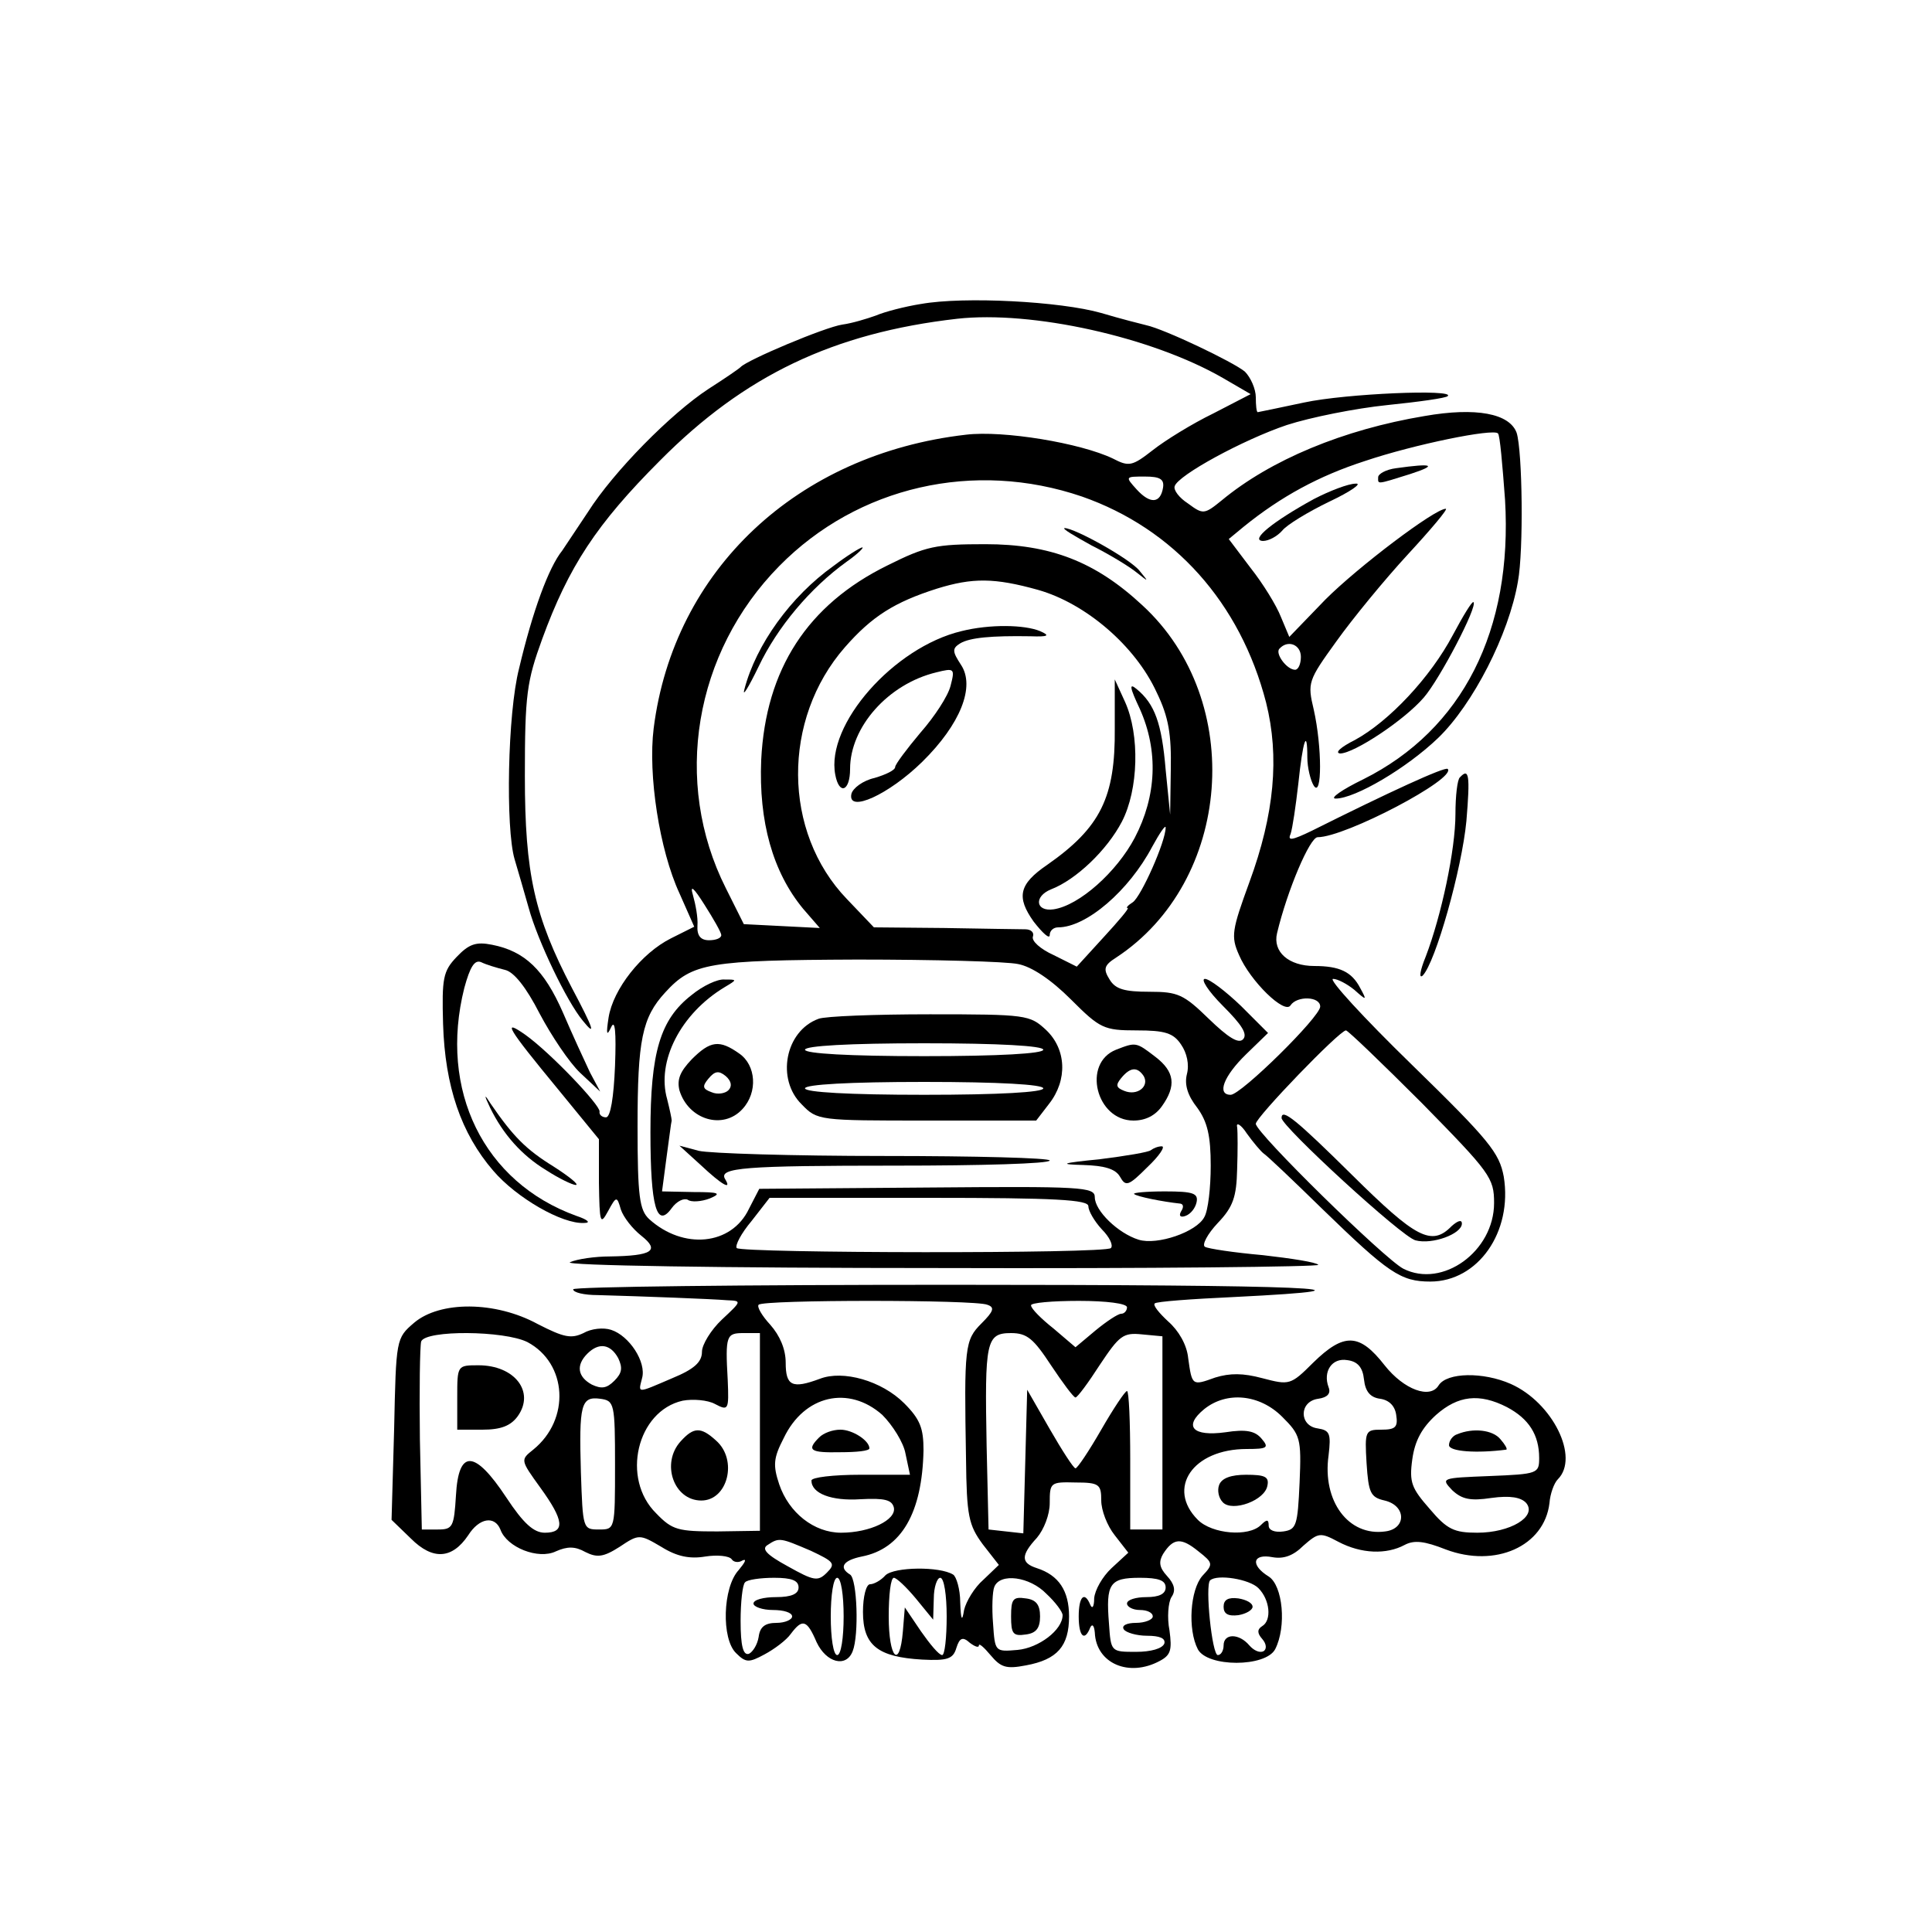 <?xml version="1.0" standalone="no"?>
<!DOCTYPE svg PUBLIC "-//W3C//DTD SVG 20010904//EN"
 "http://www.w3.org/TR/2001/REC-SVG-20010904/DTD/svg10.dtd">
<svg version="1.0" xmlns="http://www.w3.org/2000/svg"
 width="300pt" height="300pt" viewBox="0 0 300 300"
 preserveAspectRatio="xMidYMid meet">
<g transform="translate(0,300) scale(0.1,-0.1)"
fill="#000000" stroke="none">
<path d="M1430 2528 c-25 -4 -56 -12 -70 -18 -14 -5 -37 -12 -52 -14 -27 -4
-148 -55 -158 -66 -3 -3 -25 -18 -50 -34 -58 -38 -147 -128 -187 -191 -18 -27
-36 -54 -40 -60 -21 -26 -46 -94 -67 -183 -18 -70 -21 -248 -7 -296 5 -17 15
-51 22 -76 14 -51 59 -145 84 -175 21 -26 17 -13 -17 51 -58 111 -73 177 -73
329 0 127 3 147 27 213 41 112 84 178 183 277 131 132 269 198 461 220 116 13
302 -28 413 -92 l43 -25 -58 -30 c-33 -16 -75 -42 -94 -57 -32 -25 -37 -26
-62 -13 -50 24 -170 44 -228 37 -262 -30 -454 -210 -485 -456 -9 -72 9 -189
40 -256 l23 -52 -36 -18 c-46 -23 -90 -79 -97 -123 -4 -26 -3 -30 4 -15 6 13
8 -7 6 -60 -2 -49 -7 -80 -14 -80 -6 0 -11 4 -10 9 1 10 -76 91 -115 119 -37
26 -29 12 51 -85 l63 -77 0 -68 c1 -62 2 -66 14 -44 13 24 14 24 20 3 4 -12
18 -30 32 -41 29 -23 17 -31 -49 -32 -23 0 -51 -4 -62 -9 -11 -5 233 -9 574
-9 327 -1 592 2 588 5 -3 4 -42 10 -86 15 -45 4 -85 10 -90 13 -5 3 4 20 20
37 24 25 29 41 30 83 1 28 1 58 0 66 -2 8 6 4 15 -10 10 -14 22 -28 26 -31 5
-3 46 -42 91 -86 103 -100 122 -113 168 -113 74 0 128 77 114 163 -7 37 -22
56 -143 174 -75 73 -130 133 -122 133 7 0 22 -8 33 -17 19 -17 20 -17 9 3 -13
25 -32 34 -71 34 -40 0 -65 22 -58 51 16 67 51 149 63 149 43 0 216 91 202
106 -4 4 -91 -36 -211 -96 -31 -15 -38 -16 -33 -5 3 9 8 43 12 78 7 67 14 88
14 41 0 -16 5 -36 10 -44 13 -20 13 60 0 118 -10 42 -9 45 35 106 25 35 75 96
111 135 36 39 63 71 59 71 -17 0 -136 -90 -187 -141 l-56 -58 -13 31 c-7 18
-28 52 -47 76 l-34 45 23 19 c58 47 117 79 188 102 77 26 200 51 207 43 3 -2
7 -49 11 -103 12 -203 -66 -357 -220 -434 -33 -16 -53 -30 -43 -30 30 0 110
47 159 94 54 52 110 161 124 243 9 48 7 203 -2 231 -11 30 -63 40 -143 26
-126 -21 -239 -68 -315 -131 -27 -22 -29 -22 -52 -5 -14 9 -23 21 -21 27 5 17
106 72 174 95 37 12 107 26 156 31 49 5 92 11 94 14 12 11 -158 4 -223 -10
-38 -8 -71 -15 -72 -15 -2 0 -3 11 -3 23 0 13 -8 31 -17 40 -18 15 -125 66
-153 72 -8 2 -40 10 -70 19 -63 18 -213 26 -280 14z m250 -299 c143 -50 246
-165 286 -320 21 -84 13 -173 -26 -279 -27 -74 -29 -84 -16 -113 17 -40 71
-93 80 -78 10 15 46 14 46 -2 0 -16 -123 -137 -139 -137 -22 0 -11 29 24 63
l34 33 -42 42 c-24 23 -49 42 -56 42 -7 0 5 -19 28 -42 29 -29 39 -44 31 -52
-7 -7 -23 3 -53 32 -39 38 -48 42 -92 42 -39 0 -53 4 -62 19 -10 16 -9 22 10
34 180 118 202 399 41 547 -73 68 -143 95 -244 95 -77 0 -92 -3 -152 -33 -124
-61 -189 -161 -196 -302 -4 -96 18 -174 65 -231 l26 -30 -59 3 -59 3 -28 56
c-83 165 -49 366 83 500 122 124 303 165 470 108z m126 14 c-4 -25 -20 -26
-41 -3 -18 20 -18 20 13 20 23 0 30 -4 28 -17z m-194 -159 c74 -21 151 -87
184 -159 19 -39 23 -66 22 -120 l-1 -70 -7 70 c-6 72 -17 102 -45 125 -12 10
-11 3 5 -31 29 -65 26 -135 -8 -200 -28 -53 -86 -105 -126 -111 -28 -4 -31 20
-4 31 39 15 87 61 110 105 26 50 28 135 5 186 l-16 35 0 -76 c1 -107 -22 -154
-105 -212 -44 -30 -48 -50 -21 -88 14 -18 25 -28 25 -21 0 7 6 12 13 12 44 0
110 57 146 125 12 22 21 35 21 30 0 -22 -38 -107 -51 -116 -8 -5 -11 -9 -8 -9
3 0 -14 -20 -37 -45 l-42 -46 -36 18 c-20 9 -35 22 -32 29 2 6 -3 11 -12 11
-10 0 -66 1 -126 2 l-109 1 -42 44 c-100 104 -101 279 -3 391 42 48 77 70 143
91 55 17 89 17 157 -2z m408 -104 c0 -11 -4 -20 -9 -20 -13 0 -32 26 -24 33
13 14 33 6 33 -13z m-900 -432 c0 -5 -9 -8 -19 -8 -13 0 -19 7 -18 23 1 12 -3
33 -7 47 -5 17 1 12 18 -15 14 -22 26 -43 26 -47z m461 -45 c21 -4 51 -24 82
-55 45 -45 51 -48 102 -48 44 0 57 -4 69 -22 9 -13 13 -31 9 -46 -4 -16 1 -33
16 -52 16 -22 21 -44 21 -90 0 -34 -4 -70 -10 -80 -12 -23 -73 -44 -102 -35
-32 10 -68 45 -68 66 0 16 -20 17 -261 15 l-260 -2 -16 -31 c-27 -57 -102 -64
-155 -16 -15 14 -18 35 -18 144 0 134 7 169 43 208 42 46 68 50 298 51 119 0
232 -3 250 -7z m627 -216 c106 -108 112 -116 112 -155 0 -75 -80 -133 -141
-102 -29 15 -229 211 -229 225 0 10 130 145 140 145 3 0 56 -51 118 -113z
m-518 -160 c0 -7 9 -23 21 -36 12 -12 18 -25 14 -29 -8 -9 -572 -8 -581 0 -3
4 7 23 23 42 l28 36 248 0 c197 0 247 -3 247 -13z"/>
<path d="M1695 2153 c28 -14 59 -33 70 -42 19 -15 19 -15 5 2 -13 18 -101 67
-117 67 -4 -1 15 -12 42 -27z"/>
<path d="M1294 2121 c-66 -47 -120 -122 -138 -191 -4 -14 6 2 22 35 29 61 80
122 137 163 17 12 27 22 24 22 -3 0 -24 -13 -45 -29z"/>
<path d="M1493 2020 c-105 -25 -211 -145 -196 -223 6 -32 23 -26 23 9 0 65 59
132 134 150 28 7 29 6 22 -21 -4 -16 -25 -48 -47 -73 -21 -25 -39 -49 -39 -53
0 -5 -15 -12 -32 -17 -18 -4 -34 -16 -36 -25 -6 -30 58 -1 110 50 59 58 83
117 60 151 -13 20 -14 25 -1 33 15 9 49 12 109 11 28 -1 31 1 15 8 -24 10 -78
11 -122 0z"/>
<path d="M1074 1455 c-49 -38 -64 -89 -64 -213 0 -117 10 -150 33 -118 8 11
19 16 25 13 5 -4 21 -3 34 2 19 8 15 10 -25 10 l-49 1 7 53 c4 28 7 54 8 57 0
3 -3 17 -7 33 -17 59 21 133 89 174 20 12 20 12 0 12 -11 1 -34 -10 -51 -24z"/>
<path d="M1271 1418 c-52 -19 -66 -94 -26 -133 24 -25 27 -25 194 -25 l170 0
20 26 c29 37 27 85 -5 115 -25 23 -30 24 -180 24 -85 0 -163 -3 -173 -7z m349
-48 c0 -6 -68 -10 -185 -10 -117 0 -185 4 -185 10 0 6 68 10 185 10 117 0 185
-4 185 -10z m0 -60 c0 -6 -68 -10 -185 -10 -117 0 -185 4 -185 10 0 6 68 10
185 10 117 0 185 -4 185 -10z"/>
<path d="M1074 1355 c-18 -19 -23 -31 -19 -48 14 -46 68 -62 98 -29 24 26 21
68 -5 86 -31 22 -45 20 -74 -9z m57 -48 c-5 -5 -17 -7 -26 -3 -14 5 -15 9 -5
21 10 12 16 13 27 4 9 -8 10 -16 4 -22z"/>
<path d="M1733 1370 c-53 -21 -31 -110 27 -110 19 0 34 8 44 22 23 32 20 54
-10 77 -30 23 -30 23 -61 11z m43 -41 c9 -16 -10 -31 -30 -23 -13 5 -14 9 -5
20 14 17 25 18 35 3z"/>
<path d="M1088 1191 c33 -31 49 -40 38 -22 -11 18 30 21 265 21 131 0 239 3
239 8 0 4 -116 7 -257 7 -142 0 -271 4 -288 8 l-30 8 33 -30z"/>
<path d="M1787 1214 c-3 -3 -39 -9 -79 -14 -60 -6 -65 -8 -26 -9 33 -1 50 -6
57 -18 9 -16 13 -15 43 15 18 17 28 32 22 32 -6 0 -13 -3 -17 -6z"/>
<path d="M1761 1146 c4 -4 44 -12 72 -15 5 -1 5 -6 1 -12 -4 -7 -1 -10 7 -7 8
3 15 12 17 21 3 14 -5 17 -49 17 -29 0 -50 -2 -48 -4z"/>
<path d="M1990 1264 c0 -13 187 -185 208 -190 26 -7 72 10 72 26 0 7 -7 4 -16
-4 -31 -32 -56 -18 -154 79 -87 86 -110 105 -110 89z"/>
<path d="M2168 2273 c-16 -2 -28 -9 -28 -14 0 -11 -4 -12 50 5 43 14 35 17
-22 9z"/>
<path d="M2040 2225 c-62 -34 -100 -64 -79 -65 9 0 22 7 30 16 7 9 40 29 73
45 34 16 52 29 41 28 -11 0 -40 -11 -65 -24z"/>
<path d="M2256 2014 c-35 -66 -99 -134 -152 -163 -22 -11 -32 -20 -23 -21 21
0 99 51 130 87 25 29 84 142 77 148 -2 2 -16 -21 -32 -51z"/>
<path d="M2267 1793 c-4 -3 -7 -29 -7 -57 0 -56 -22 -158 -46 -221 -9 -22 -11
-35 -5 -30 20 20 61 166 68 240 6 72 4 83 -10 68z"/>
<path d="M709 1514 c-21 -22 -23 -33 -21 -104 3 -97 28 -170 78 -228 36 -42
107 -83 141 -81 11 0 6 5 -12 11 -144 52 -214 195 -174 354 9 33 16 44 26 40
8 -4 25 -9 37 -12 14 -3 33 -27 54 -68 18 -34 46 -76 63 -92 l31 -29 -16 30
c-8 17 -27 58 -42 93 -29 66 -59 95 -110 105 -25 5 -36 1 -55 -19z"/>
<path d="M761 1280 c20 -41 49 -74 87 -97 20 -13 41 -23 46 -23 6 0 -10 13
-35 29 -42 26 -62 46 -97 97 -10 16 -11 15 -1 -6z"/>
<path d="M890 998 c0 -5 17 -9 38 -9 72 -2 177 -6 201 -8 23 -1 23 -1 -8 -30
-17 -16 -31 -39 -31 -50 0 -16 -12 -27 -46 -41 -56 -24 -53 -24 -47 0 7 25
-20 66 -48 75 -12 4 -31 2 -43 -5 -19 -9 -30 -7 -71 14 -66 36 -152 36 -192 2
-28 -24 -28 -25 -31 -165 l-4 -141 30 -29 c34 -34 64 -32 89 5 17 27 41 31 50
9 10 -28 59 -47 86 -34 18 8 30 8 46 -1 18 -9 28 -8 53 8 30 20 31 20 65 0 24
-15 44 -19 68 -15 19 3 37 1 41 -4 3 -5 11 -6 17 -2 7 3 4 -3 -6 -15 -25 -27
-27 -107 -4 -129 15 -15 20 -15 44 -2 15 8 34 22 41 32 18 24 25 22 40 -13 15
-32 46 -40 56 -14 10 25 7 112 -4 119 -18 11 -11 22 18 28 62 12 94 68 96 165
0 34 -5 48 -30 73 -35 35 -95 52 -131 38 -43 -16 -53 -11 -53 25 0 21 -9 42
-24 59 -13 14 -21 28 -18 31 7 8 336 8 355 0 12 -4 10 -10 -9 -29 -26 -26 -27
-36 -24 -210 1 -89 4 -103 26 -133 l25 -32 -24 -23 c-14 -12 -27 -34 -30 -47
-3 -19 -5 -16 -6 12 0 20 -6 40 -11 43 -21 13 -91 12 -105 -1 -7 -8 -18 -14
-24 -14 -6 0 -11 -19 -11 -43 0 -52 23 -70 92 -74 39 -2 48 1 53 18 5 16 10
18 21 8 8 -6 14 -8 14 -4 0 4 8 -3 18 -15 16 -19 24 -22 55 -16 49 9 67 30 67
76 0 40 -16 64 -50 75 -25 8 -25 20 0 47 11 13 20 36 20 54 0 32 1 33 40 32
37 0 40 -3 40 -28 0 -15 9 -39 21 -54 l21 -27 -26 -24 c-14 -13 -26 -34 -27
-47 0 -13 -3 -17 -6 -10 -9 22 -18 13 -18 -18 0 -31 9 -40 18 -17 3 6 6 3 7
-8 2 -48 53 -70 101 -44 17 9 19 17 15 47 -4 20 -2 44 3 52 7 10 5 20 -7 33
-12 13 -13 22 -6 34 16 25 28 26 55 4 23 -18 23 -20 6 -38 -19 -22 -23 -83 -7
-114 15 -28 105 -28 120 0 18 35 12 99 -10 113 -29 18 -25 36 6 30 17 -3 32 2
48 18 23 20 26 21 54 6 36 -19 75 -20 103 -5 15 8 31 6 64 -7 77 -29 153 5
161 72 1 14 7 31 13 37 34 34 -8 119 -73 148 -43 19 -99 18 -112 -2 -13 -22
-54 -7 -84 31 -39 50 -63 51 -111 4 -35 -35 -37 -35 -79 -24 -30 8 -50 8 -73
1 -36 -13 -36 -13 -42 30 -2 21 -15 43 -31 57 -14 13 -24 25 -21 28 2 3 58 7
123 10 262 13 114 19 -442 19 -321 0 -584 -3 -584 -7z m860 -28 c0 -5 -4 -10
-9 -10 -5 0 -23 -12 -40 -26 l-31 -26 -34 29 c-19 15 -35 31 -35 36 -1 4 33 7
74 7 43 0 75 -4 75 -10z m-931 -54 c62 -33 67 -120 9 -167 -20 -16 -20 -16 11
-59 37 -51 39 -70 7 -70 -17 0 -33 14 -60 55 -49 74 -74 75 -78 3 -3 -49 -5
-53 -28 -53 l-25 0 -3 140 c-1 76 0 145 2 152 7 18 129 17 165 -1z m361 -139
l0 -154 -66 -1 c-61 0 -70 2 -95 28 -55 54 -30 159 41 175 16 3 39 1 50 -5 21
-11 22 -10 20 37 -4 70 -2 73 25 73 l25 0 0 -153z m452 103 c18 -27 35 -50 38
-50 3 0 20 23 38 51 30 45 36 50 65 47 l32 -3 0 -150 0 -150 -25 0 -25 0 0
108 c0 59 -2 107 -5 107 -3 0 -21 -27 -40 -60 -19 -33 -37 -60 -40 -60 -3 0
-21 28 -40 61 l-35 61 -3 -112 -3 -111 -27 3 -27 3 -3 130 c-3 162 -1 175 38
175 25 0 35 -9 62 -50z m-672 11 c7 -15 6 -23 -6 -35 -12 -12 -20 -13 -35 -6
-22 12 -25 30 -7 48 18 18 36 15 48 -7z m1158 -33 c2 -19 10 -28 25 -30 14 -2
23 -11 25 -25 3 -19 -1 -23 -23 -23 -25 0 -26 -2 -23 -52 3 -46 6 -53 28 -58
34 -8 34 -44 1 -48 -57 -8 -98 47 -88 118 4 34 2 39 -17 42 -29 4 -29 42 1 46
14 2 20 8 16 18 -9 24 5 46 29 42 16 -2 24 -11 26 -30z m-1163 -133 c0 -100 0
-100 -25 -100 -25 0 -25 1 -28 89 -3 105 0 118 30 114 22 -3 23 -7 23 -103z
m415 78 c16 -16 33 -43 36 -60 l7 -33 -77 0 c-42 0 -76 -4 -76 -9 0 -20 31
-32 76 -29 38 2 49 -1 52 -13 4 -19 -37 -39 -82 -39 -42 0 -81 31 -96 75 -10
30 -9 41 7 72 32 67 101 82 153 36z m621 -3 c28 -28 30 -33 27 -102 -3 -67 -5
-73 -25 -76 -14 -2 -23 2 -23 9 0 10 -3 10 -12 1 -19 -19 -76 -14 -98 8 -49
49 -8 110 76 110 32 0 35 2 23 16 -10 12 -24 15 -56 10 -51 -7 -66 9 -33 36
35 28 86 23 121 -12z m349 15 c34 -18 50 -43 50 -79 0 -24 -2 -25 -77 -28 -75
-3 -76 -3 -58 -22 15 -14 28 -17 61 -12 29 4 46 1 54 -8 17 -21 -25 -46 -76
-46 -36 0 -47 5 -74 37 -28 32 -32 41 -27 77 4 29 15 49 37 69 34 30 67 34
110 12z m-1081 -223 c36 -17 39 -20 25 -34 -14 -14 -20 -13 -61 10 -33 18 -41
27 -31 33 18 12 20 11 67 -9z m-19 -57 c0 -10 -11 -15 -35 -15 -19 0 -35 -4
-35 -10 0 -5 14 -10 30 -10 17 0 30 -4 30 -10 0 -5 -11 -10 -24 -10 -18 0 -26
-6 -28 -22 -2 -12 -9 -23 -15 -26 -9 -3 -13 12 -13 51 0 29 3 57 7 60 3 4 24
7 45 7 27 0 38 -4 38 -15z m70 -45 c0 -33 -4 -60 -10 -60 -6 0 -10 27 -10 60
0 33 4 60 10 60 6 0 10 -27 10 -60z m112 28 l27 -33 1 33 c0 17 5 32 10 32 6
0 10 -27 10 -60 0 -33 -3 -60 -7 -60 -5 0 -19 17 -33 37 l-25 37 -3 -37 c-5
-60 -22 -42 -22 23 0 33 3 60 8 60 4 0 19 -14 34 -32z m203 7 c14 -13 25 -28
25 -33 0 -23 -37 -51 -70 -54 -35 -3 -35 -3 -38 41 -2 24 -1 50 2 57 9 22 55
16 81 -11z m185 10 c0 -10 -10 -15 -30 -15 -16 0 -30 -4 -30 -10 0 -5 9 -10
20 -10 11 0 20 -4 20 -10 0 -5 -12 -10 -26 -10 -14 0 -23 -4 -19 -10 3 -5 20
-10 36 -10 20 0 29 -4 27 -12 -3 -8 -21 -13 -44 -13 -39 0 -39 0 -42 44 -5 62
1 71 48 71 29 0 40 -4 40 -15z m144 -1 c18 -18 21 -50 6 -59 -8 -5 -8 -11 0
-20 7 -8 7 -16 2 -19 -6 -3 -15 1 -22 9 -16 19 -40 19 -40 0 0 -8 -4 -15 -9
-15 -9 0 -20 108 -12 116 11 10 61 2 75 -12z"/>
<path d="M710 830 l0 -50 39 0 c29 0 44 6 55 21 27 38 -5 79 -61 79 -33 0 -33
0 -33 -50z"/>
<path d="M1057 762 c-31 -34 -11 -92 32 -92 41 0 57 63 23 93 -24 22 -35 21
-55 -1z"/>
<path d="M1272 768 c-20 -20 -14 -24 33 -23 25 0 45 2 45 6 0 12 -26 29 -45
29 -12 0 -26 -5 -33 -12z"/>
<path d="M1893 694 c-3 -8 -1 -20 6 -27 15 -15 65 3 69 26 3 14 -4 17 -33 17
-23 0 -38 -5 -42 -16z"/>
<path d="M2263 773 c-7 -2 -13 -10 -13 -17 0 -10 43 -13 89 -7 2 1 -2 8 -9 16
-12 15 -43 18 -67 8z"/>
<path d="M1570 490 c0 -27 3 -31 23 -28 16 2 22 10 22 28 0 18 -6 26 -22 28
-20 3 -23 -1 -23 -28z"/>
<path d="M1900 505 c0 -11 7 -15 23 -13 12 2 22 8 22 13 0 6 -10 11 -22 13
-16 2 -23 -2 -23 -13z"/>
</g>
</svg>

